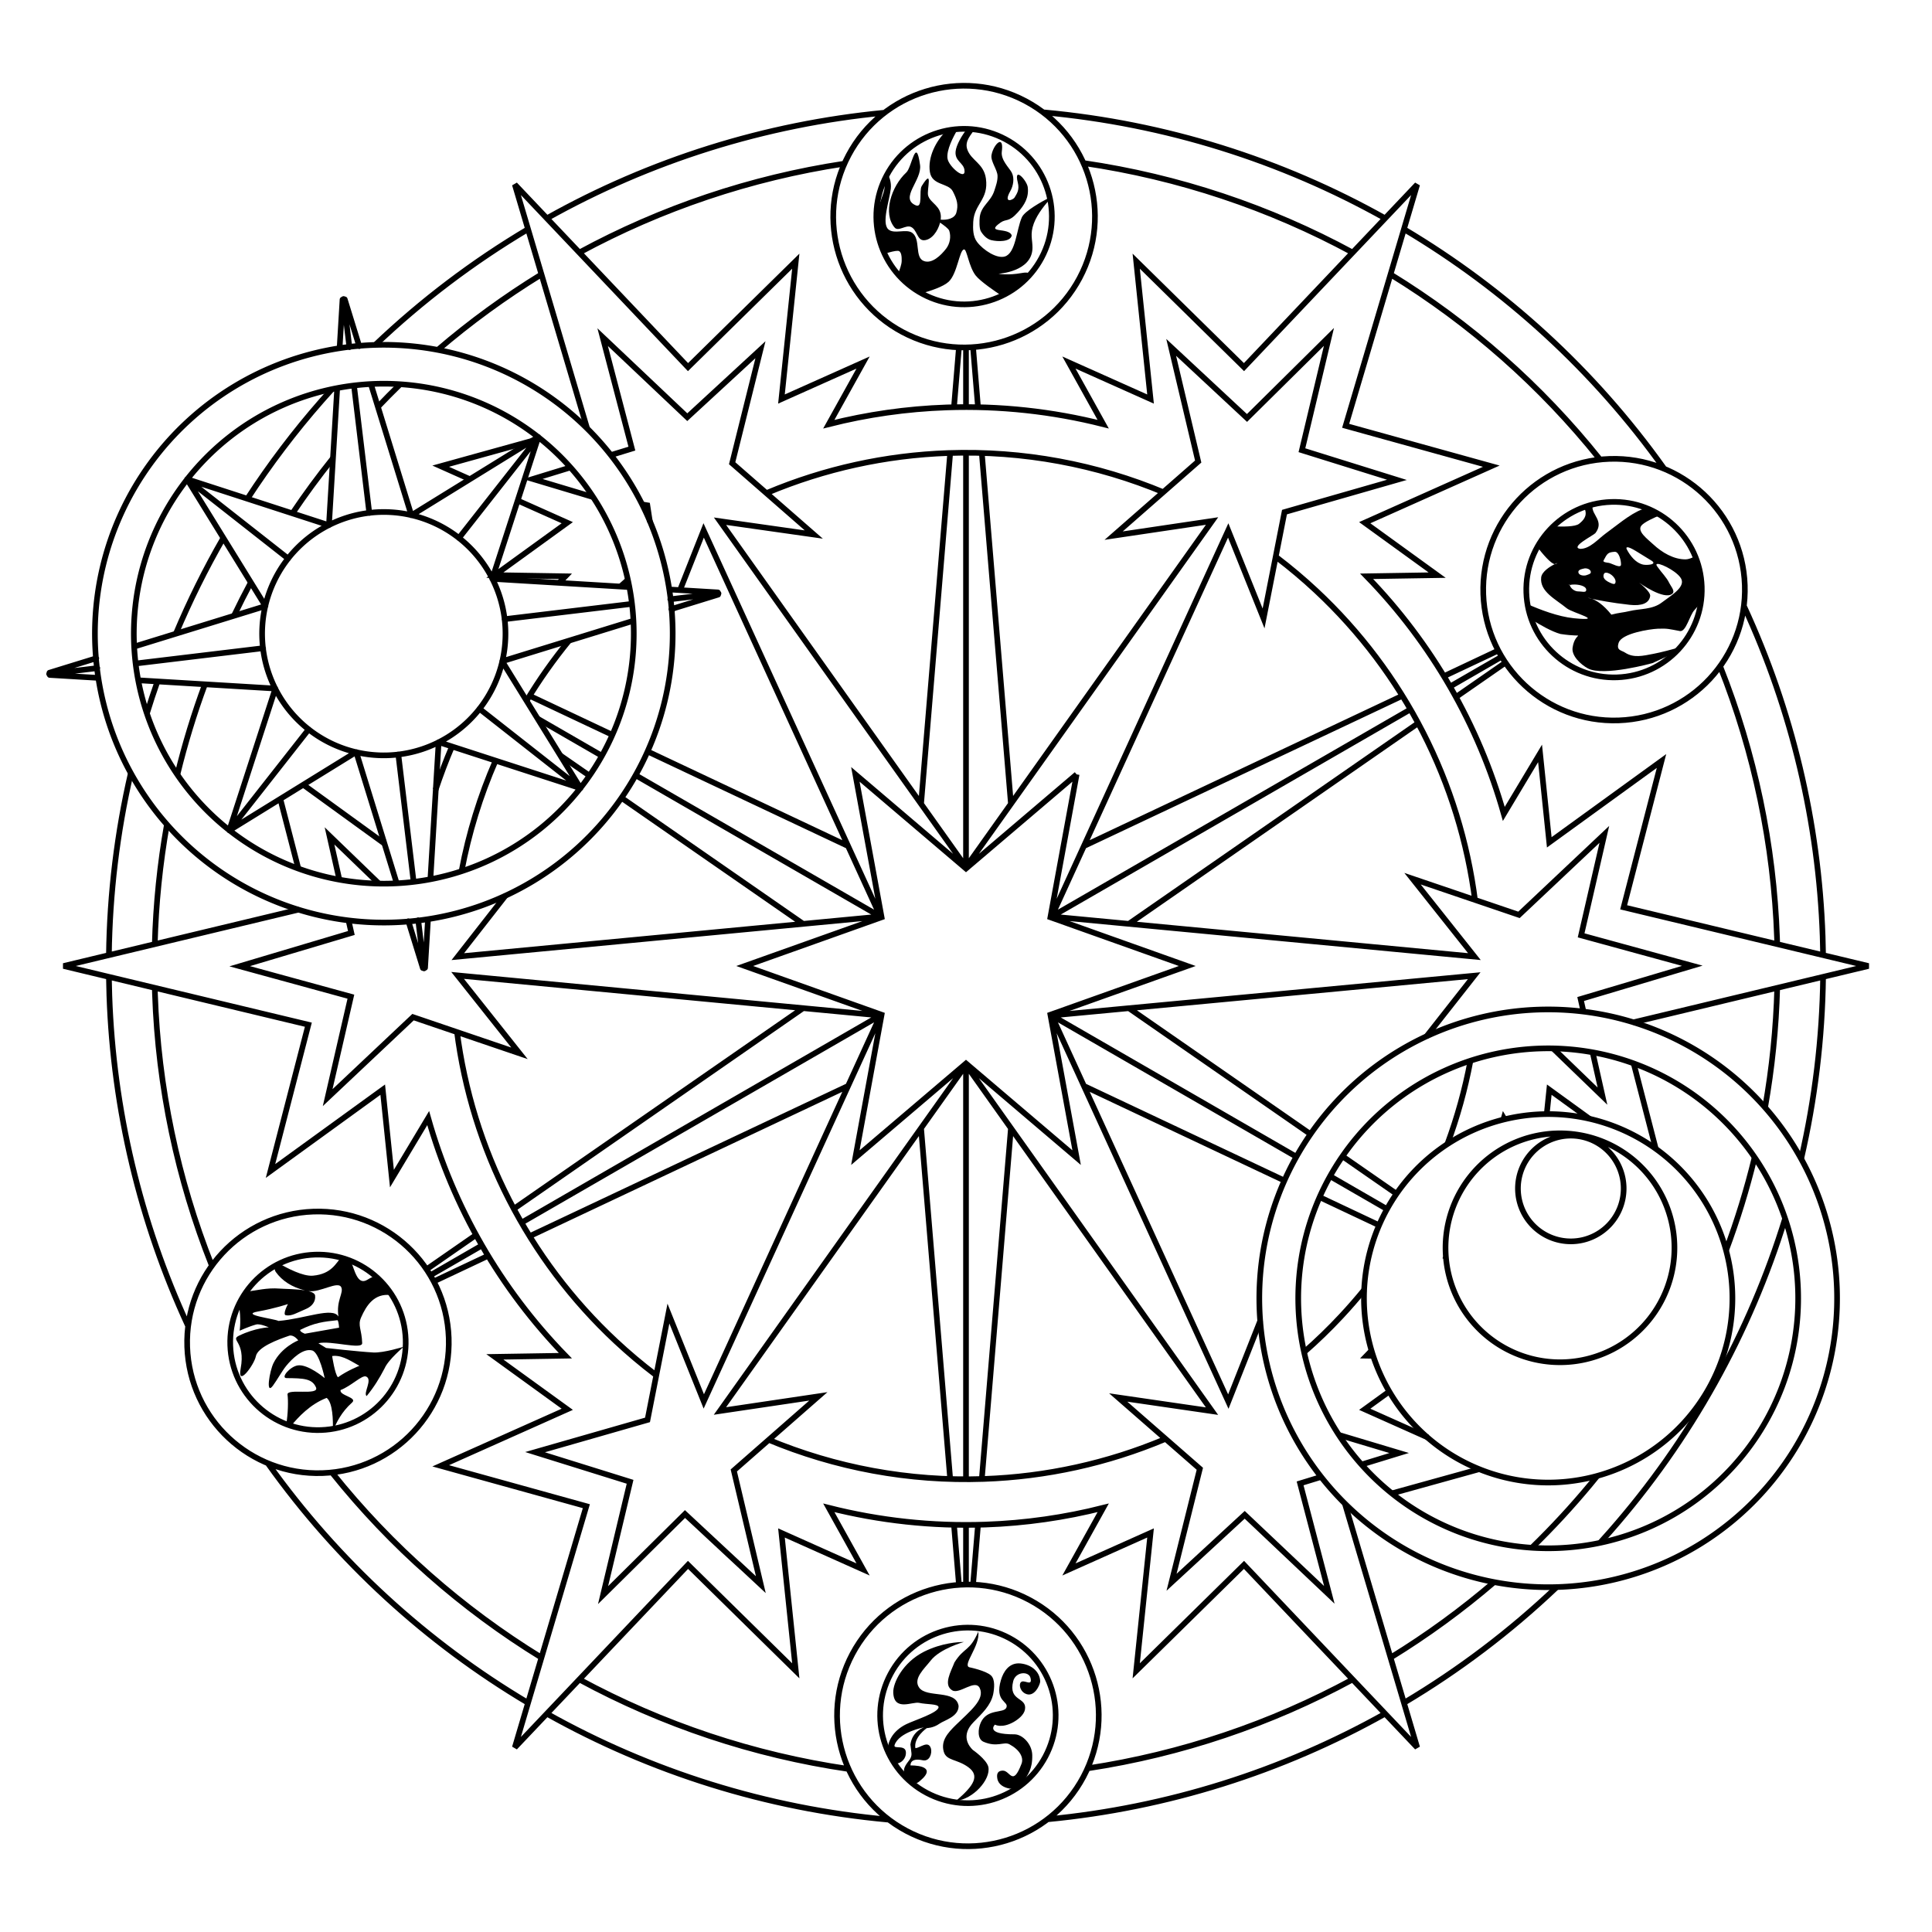 <?xml version="1.0" encoding="UTF-8" standalone="no"?>
<!-- Created with Inkscape (http://www.inkscape.org/) -->

<svg
   xmlns:dc="http://purl.org/dc/elements/1.1/"
   xmlns:cc="http://creativecommons.org/ns#"
   xmlns:rdf="http://www.w3.org/1999/02/22-rdf-syntax-ns#"
   xmlns:svg="http://www.w3.org/2000/svg"
   xmlns="http://www.w3.org/2000/svg"
   xmlns:sodipodi="http://sodipodi.sourceforge.net/DTD/sodipodi-0.dtd"
   xmlns:inkscape="http://www.inkscape.org/namespaces/inkscape"
   width="1024"
   height="1024"
   viewBox="0 0 1024 1024"
   version="1.1"
   id="svg8"
   inkscape:version="0.92.2 (5c3e80d, 2017-08-06)"
   sodipodi:docname="sakura's-magic-circle-clear-card-arc.svg"
   enable-background="new"
   inkscape:export-filename="bitmap.png"
   inkscape:export-xdpi="96"
   inkscape:export-ydpi="96">
  <defs
     id="defs2" />
  <sodipodi:namedview
     id="base"
     pagecolor="#ffffff"
     bordercolor="#666666"
     borderopacity="1.0"
     inkscape:pageopacity="0.0"
     inkscape:pageshadow="2"
     inkscape:zoom="0.55371094"
     inkscape:cx="512"
     inkscape:cy="532.71416"
     inkscape:document-units="px"
     inkscape:current-layer="layer20"
     showgrid="false"
     units="px"
     inkscape:window-width="1440"
     inkscape:window-height="770"
     inkscape:window-x="0"
     inkscape:window-y="23"
     inkscape:window-maximized="0"
     objecttolerance="1" />
  <g
     inkscape:groupmode="layer"
     id="layer27"
     inkscape:label="text"
     style="display:inline"
     sodipodi:insensitive="true">
    <path
       style="display:inline;opacity:1;fill:#000000;fill-opacity:1;fill-rule:evenodd;stroke:none;stroke-width:1px;stroke-linecap:butt;stroke-linejoin:miter;stroke-opacity:1"
       d="m 844.179,267.399 c -1.421,0.354 -2.816,0.772 -4.18,1.253 -0.122,0.439 -0.132,0.863 0.019,1.256 1.405,3.643 -0.916,6.003 -3.09,7.724 -2.056,1.627 -8.857,1.572 -13.623,1.309 -3.356,3.217 -6.229,6.926 -8.502,11.01 2.973,3.82 7.22,8.829 9.243,9.062 1.392,-0.68 2.015,-0.79 0.524,-0.066 -0.15,0.073 -0.328,0.089 -0.524,0.066 -2.341,1.143 -6.86,3.901 -7.198,7.039 -0.812,7.534 7.619,11.477 13.593,16.372 2.896,2.373 21.094,6.993 3.707,5.253 -8.32,-0.833 -18.222,-4.659 -24.555,-7.48 0.467,2.816 1.187,5.543 2.133,8.159 4.642,2.917 10.767,6.415 15.316,7.66 15.067,2.309 7.804,-2.195 6.462,7.247 -0.65,4.321 4.225,8.879 8.058,10.979 8.222,4.506 34.29,-2.78 34.29,-2.78 l 11.986,-5.532 c 0.958,-0.929 1.87,-1.904 2.745,-2.911 -4.754,1.312 -10.299,2.763 -14.114,3.5 -5.706,1.102 -10.662,2.33 -15.137,-0.618 -2,-1.317 -4.791,-1.095 -3.398,-5.251 1.664,-4.966 16.416,-7.216 20.698,-7.414 5.25,-0.243 6.307,0.235 11.739,1.236 3.261,0.601 5.196,-8.478 7.723,-11.122 1.328,-1.39 2.456,-2.785 3.422,-4.174 0.385,-2.689 0.539,-5.45 0.442,-8.26 -0.197,-5.698 -1.413,-11.12 -3.463,-16.1 -1.725,0.904 -3.577,1.647 -5.035,1.659 -6.357,0.053 -12.509,-3.572 -17.3,-8.032 -3.038,-2.828 -8.629,-6.87 -6.178,-9.885 1.497,-1.843 6.884,-4.251 10.025,-5.551 -2.352,-1.463 -4.842,-2.721 -7.444,-3.75 -2.635,0.686 -5.917,2.18 -9.994,4.975 -3.936,2.699 -4.775,3.538 -11.481,8.483 -4.208,3.103 -8.4,8.187 -13.541,8.199 -5.596,-0.849 6.978,-7.138 8.032,-8.341 4.754,-6.184 -1.753,-9.623 -1.545,-13.901 0.02,-0.405 0.077,-0.839 0.146,-1.275 z m 18.437,22.659 c 0.7,0.011 2.104,0.565 4.586,2.092 l 8.032,4.943 c 3.544,2.181 -2.415,2.575 -4.325,2.162 -3.845,-0.833 -6.825,-4.546 -8.649,-8.032 -0.338,-0.645 -0.343,-1.177 0.356,-1.165 z m -6.634,2.398 c 2.132,0.107 3.261,4.597 3.188,6.799 -0.076,2.291 -5.044,-0.726 -6.486,-0.927 -1.004,-0.14 -3.253,-0.338 -2.78,-1.235 2.05,-3.887 2.348,-4.342 5.869,-4.634 0.071,-0.006 0.141,-0.007 0.21,-0.003 z m 22.606,6.428 c 2.493,-0.047 11.446,4.711 12.71,8.403 1.49,4.355 -6.278,8.803 -10.503,12.048 -5.003,3.844 -11.623,3.205 -17.223,4.569 -3.339,0.813 -5.028,0.713 -9.515,1.871 -4.372,-5.461 -8.022,-7.567 -10.228,-8.385 -1.427,-0.315 -2.267,-0.525 -2.267,-0.525 0,0 0.83,-0.007 2.267,0.525 3.351,0.74 10.319,2.122 19.975,3.182 6.214,0.682 10.246,-0.754 10.812,-4.634 0.348,-2.387 -5.869,-7.105 -5.869,-7.105 0,0 13.304,9.522 17.608,5.869 1.656,-1.406 -0.71,-3.828 -1.544,-5.561 -1.6,-3.322 -3.927,-5.292 -6.488,-8.959 -0.626,-0.896 -0.434,-1.285 0.264,-1.298 z m -38.399,2.344 c 1.168,-0.049 2.607,0.564 2.917,1.607 0.382,1.287 -0.907,1.504 -2.162,1.981 -1.402,0.532 -3.883,0.198 -4.325,-1.235 -0.474,-1.537 1.521,-1.933 3.089,-2.291 0.152,-0.035 0.314,-0.055 0.481,-0.062 z m 11.126,2.317 c 2.49,0.05 5.833,3.457 4.767,5.596 -0.416,0.835 -1.931,0.076 -2.78,-0.308 -1.395,-0.63 -3.073,-1.594 -3.398,-3.09 -0.167,-0.766 0.155,-2.025 0.927,-2.162 0.157,-0.028 0.319,-0.04 0.485,-0.036 z m -16.596,6.256 c 3.078,0.076 6.655,1.186 5.916,3.356 -0.327,0.962 -2.724,0.264 -4.015,0.309 -1.914,0.067 -4.184,-1.537 -4.634,-3.399 -0.666,0.184 -0.162,-0.671 0,0 0.737,-0.203 1.707,-0.292 2.733,-0.266 z"
       id="path2035"
       inkscape:connector-curvature="0" />
    <path
       style="display:inline;opacity:1;fill:#000000;fill-opacity:1;fill-rule:evenodd;stroke:none;stroke-width:1px;stroke-linecap:butt;stroke-linejoin:miter;stroke-opacity:1"
       d="m 180.794,666.595 c -2.651,2.553 -4.847,8.648 -14.942,9.543 -5.324,0.472 -13.866,-4.1 -17.825,-6.429 -0.872,0.429 -1.728,0.886 -2.567,1.367 -0.038,1.067 0.095,2.237 0.715,3.1 3.307,4.61 8.496,8.099 15.519,9.771 0.629,0.107 1.231,0.226 1.782,0.366 6.161,0.904 15.665,-5.564 17.375,-2.083 1.477,3.009 -2.786,7.073 -1.454,15.583 -3.017,-5.24 -17.551,1.102 -31.771,2.315 -2.408,-1.22 -20.514,-3.275 -11.004,-4.985 9.221,-1.658 15.999,-3.966 15.999,-3.966 0,0 -3.064,5.637 -1.072,5.954 3.167,0.504 5.558,-1.229 10.698,-3.387 2.999,-1.259 5.164,-3.83 4.771,-7.059 -0.136,-1.118 -1.538,-1.863 -3.541,-2.372 -0.114,-0.017 -0.229,-0.031 -0.34,-0.052 -0.489,-0.096 -0.969,-0.201 -1.442,-0.314 -4.511,-0.766 -10.668,-0.752 -13.472,-0.97 -7.006,-0.544 -12.118,1.05 -17.627,1.588 -1.531,2.154 -2.886,4.439 -4.037,6.84 1.434,7.586 0.468,13.889 0.468,13.889 0,0 5.235,-2.359 8.765,-3.282 2.082,-0.544 6.676,1.515 6.676,1.515 0,0 -7.066,0.205 -15.688,4.365 -5.128,2.474 3.523,2.796 0.779,17.459 -1.936,10.345 7.162,-1.979 8.025,-6.396 0.988,-5.053 11.656,-8.917 17.862,-11.055 2.474,-0.496 4.63,2.526 4.63,2.526 0,0 -8.865,3.507 -13.113,12.05 -2.056,4.134 -4.284,17.388 -0.288,11.932 2.326,-3.177 4.874,-7.825 6.956,-10.393 3.159,-3.895 8.993,-9.571 13.828,-8.241 3.872,1.065 6.629,14.649 6.629,14.649 0,0 -8.875,-7.54 -14.264,-6.729 -4.146,0.624 -9.272,6.699 -5.913,6.729 9.018,0.081 13.575,0.255 15.575,4.923 1.937,4.522 -15.56,0.347 -15.088,3.817 0.426,3.13 0.311,10.232 -0.684,15.687 0.843,0.327 1.699,0.63 2.564,0.909 3.747,-4.603 10.148,-11.528 18.877,-14.853 3.295,2.554 3.389,12.319 3.28,16.404 0.206,-0.035 0.412,-0.07 0.616,-0.108 1.167,-3.004 3.975,-8.876 9.538,-13.798 3.141,-2.779 -6.819,-3.677 -6.08,-6.645 5.613,-2.095 11.289,-8.063 13.499,-7.189 3.733,1.477 -1.66,8.88 0.325,10.369 3.976,-4.845 6.698,-9.312 9.515,-14.682 2.016,-4.698 10.198,-11.477 10.198,-11.477 0,0 -10.705,3.37 -16.188,3.062 -7.852,-0.442 -25.023,-2.385 -25.023,-2.385 l -4.066,-2.509 c 6.471,-1.632 23.327,3.639 23.204,-0.064 -0.246,-7.409 -2.482,-9.288 -0.56,-13.65 2.795,-6.343 7.013,-12.91 15.749,-11.798 0.199,0.025 0.382,0.017 0.558,-0.006 -2.436,-3.805 -5.407,-7.226 -8.807,-10.162 -1.261,0.415 -2.633,1.051 -4.132,1.985 -5.364,3.342 -6.791,-5.234 -8.879,-9.938 -1.659,-0.669 -3.363,-1.246 -5.108,-1.722 z m -1.902,33.136 c 0.672,0.76 0.824,3.96 0.824,3.96 l -18.113,3.208 c 0,0 -2.754,-0.986 -2.498,-2.027 7.533,-3.793 12.389,-4.375 19.787,-5.141 z m -1.851,18.908 c 4.982,-0.201 9.702,3.253 13.438,5.264 0,0 -6.504,2.57 -11.336,6.064 -1.606,-1.353 -3.103,-11.238 -3.103,-11.238 0.334,-0.047 0.667,-0.076 1,-0.09 z"
       id="path2086"
       inkscape:connector-curvature="0" />
    <path
       style="display:inline;opacity:1;fill:#000000;fill-opacity:1;fill-rule:evenodd;stroke:none;stroke-width:1px;stroke-linecap:butt;stroke-linejoin:miter;stroke-opacity:1"
       d="m 518.524,864.805 c -4.639,10.707 -7.485,8.099 -12.645,16.31 -1.767,4.662 -6.152,11.979 -1.099,14.844 3.779,2.142 12.073,-6.165 14.478,-1.283 2.965,6.02 -5.228,12.333 -12.645,19.608 -4.368,4.285 -8.014,8.404 -6.414,14.112 1.387,4.944 6.979,3.842 13.011,8.246 6.201,4.527 3.033,9.745 -6.414,17.776 8.808,-0.661 18.484,-11.254 17.042,-17.959 -1.03,-4.018 -8.246,-8.98 -8.246,-8.98 -1.917,-1.839 -6.584,-7.557 0.366,-14.661 4.725,-4.829 9.08,-8.813 10.446,-14.843 0.62,-3.215 1.073,-7.781 -1.1,-9.896 -2.659,-2.587 -11.544,-4.398 -11.544,-4.398 -3.793,-1.177 5.851,-11.393 4.765,-18.875 z m -8.158,5.494 c -2.107,0.015 -11.127,0.373 -20.613,5.135 -11.373,5.779 -16.49,16.618 -16.31,21.623 0.37,10.285 10.189,4.686 13.744,5.498 3.862,0.881 9.987,0.482 10.263,2.199 0.195,2.977 -13.113,7.107 -17.227,9.163 -7.351,3.674 -9.802,9.495 -9.773,14.007 1.003,2.283 2.185,4.491 3.549,6.597 3.027,0.821 5.593,-1.902 6.041,-4.294 1.214,-6.483 -6.828,-2.572 -5.887,-5.337 2.346,-6.89 15.554,-9.37 15.554,-9.37 0,0 -6.295,2.159 -7.17,9.141 0.506,4.775 0.973,5.169 0.06,7.184 -0.913,2.016 -4.966,5.064 -2.9,8.851 0.639,1.172 1.246,2.059 1.824,2.742 0.546,0.501 1.106,0.991 1.679,1.468 1.904,1.073 3.369,-0.119 4.355,-0.934 10.495,-8.689 -4.948,-8.247 -4.948,-8.247 0,0 -0.587,-4.264 6.414,-2.749 3.893,0.842 5.06,-4.042 4.397,-6.231 -1.376,-4.544 -5.584,-0.37 -8.246,-0.183 -1.022,-5.77 6.048,-10.628 6.048,-10.628 0,0 3.494,-0.022 6.78,-2.383 2.423,-1.741 10.121,-3.651 10.079,-9.346 -1.368,-8.845 -16.907,-4.11 -20.891,-9.712 -3.409,-4.794 2.847,-10.158 6.048,-14.294 4.974,-6.429 17.593,-9.896 17.593,-9.896 0,0 -0.16,-0.005 -0.461,-0.005 z m 29.478,11.315 c -5.044,0.031 -7.944,4.21 -9.316,8.8 -3.49,11.679 4.264,11.192 2.886,14.615 -1.317,3.272 -10.178,0.32 -13.608,8.018 -1.523,3.417 -1.812,8.702 1.466,10.124 7.228,3.137 10.844,-0.245 13.745,1.329 5.484,2.976 7.663,7.03 6.414,10.308 -4.737,12.429 -6,3.606 -9.896,3.664 -3.36,0.05 -3.21,2.527 -2.931,4.216 0.519,3.146 3.474,4.784 6.597,5.315 2.439,0.415 6.597,-1.678 7.88,-4.399 1.452,-3.08 4.195,-5.591 4.031,-13.378 -0.127,-6.019 -5.351,-11.004 -9.391,-10.995 -15.869,0.035 -10.4,-5.132 -10.4,-5.132 0,0 3.559,2.072 9.712,-1.282 2.521,-1.375 5.751,-3.901 6.231,-6.781 1.127,-6.762 -9.026,-4.062 -6.231,-15.027 1.293,-5.071 8.294,-5.374 9.163,-1.65 1.032,4.422 -2.703,1.253 -4.558,1.911 -1.855,0.659 -1.364,4.711 1.659,6.312 4.954,2.624 8.074,-4.955 8.031,-6.39 -0.16,-5.267 -4.753,-8.954 -10.446,-9.529 -0.356,-0.036 -0.701,-0.052 -1.037,-0.05 z"
       id="path2094"
       inkscape:connector-curvature="0" />
    <path
       style="display:inline;opacity:1;fill:#000000;fill-opacity:1;fill-rule:evenodd;stroke:none;stroke-width:1px;stroke-linecap:butt;stroke-linejoin:miter;stroke-opacity:1"
       d="m 512.571,68.313 c -2.736,3.329 -5.775,8.641 -6.086,11.965 -0.476,5.082 4.081,5.948 4.681,9.684 1.005,6.26 -8.353,-1.665 -8.967,-5.943 -0.643,-4.474 2.987,-11.447 5.467,-15.601 -2.024,0.147 -4.033,0.415 -6.012,0.822 -5.856,5.69 -9.968,14.319 -8.802,21.879 1.128,7.317 9.788,5.729 12.144,10.273 2.246,4.333 3.07,7.24 1.871,11.363 -0.864,2.972 -4.668,3.986 -8.303,3.669 0.031,-0.223 0.061,-0.447 0.079,-0.665 0.538,-6.623 -5.554,-7.965 -6.726,-12.126 -0.837,-2.97 2.942,-15.21 -3.39,-5.015 -1.557,2.507 0.767,11.88 -3.13,10.224 -8.825,-3.751 3.378,-13.261 2.244,-21.411 -2.183,-15.695 -4.369,1.268 -7.235,3.929 -8.059,7.483 -12.589,21.855 -6.221,29.262 1.955,2.274 5.9,-1.532 8.587,-0.37 3.322,1.436 3.29,7.184 6.908,7.087 4.161,-0.111 7.448,-4.914 8.573,-9.343 2.105,1.442 4.51,3.22 4.865,4.299 1.038,3.156 0.363,6.9 -1.676,9.523 -2.75,3.538 -7.421,8.131 -11.759,6.538 -5.054,-1.856 -1.59,-11.542 -6.158,-14.934 -3.168,-2.352 -9.656,0.889 -12.705,-1.88 -3.678,-3.34 0.633,-15.367 1.315,-21.517 0.361,-3.254 -0.672,-6.247 -1.744,-7.911 -0.156,0.28 -0.312,0.561 -0.463,0.845 -0.458,0.86 -0.881,1.73 -1.28,2.605 0.277,2.659 0.505,4.272 -0.809,7.825 -1.335,3.61 -2.44,7.327 -3.366,10.927 -0.068,6.988 1.445,13.889 4.376,20.176 2.824,-0.88 5.604,-1.606 7.012,-1.551 1.917,0.075 2.105,3.04 2.053,5.378 -0.042,1.863 -1.022,4.622 -2.033,7.01 3.474,3.998 7.69,7.461 12.582,10.168 4.61,-1.283 11.425,-3.51 14.289,-6.122 4.69,-4.276 5.729,-16.962 8.217,-17.175 1.517,-0.129 2.482,9.097 6.142,13.802 2.457,3.159 10.715,8.733 13.863,10.805 5.355,-2.543 10.256,-6.116 14.369,-10.625 0.598,-1.384 -0.247,-2.116 -3.747,-1.485 -7.604,1.37 -12.335,0.394 -12.335,0.394 0,0 17.857,-1.007 17.973,-13.736 0.039,-4.331 -1.43,-7.21 0.728,-12.974 1.937,-5.175 6.17,-10.214 8.608,-12.851 -0.06,-0.294 -0.135,-0.584 -0.2,-0.876 -4.106,2.124 -13.251,7.151 -14.77,10.545 -2.846,6.36 -3.198,18.908 -8.967,20.731 -4.26,1.346 -11.45,-3.316 -14.755,-7.658 -2.233,-2.934 -2.247,-6.961 -2.053,-10.643 0.511,-9.668 8.274,-11.758 6.726,-22.972 -1.121,-8.117 -7.833,-9.485 -9.89,-15.498 -1.529,-4.47 2.225,-7.872 3.829,-10.548 -1.305,-0.155 -2.612,-0.253 -3.917,-0.296 z m 17.457,6.949 c -1.483,-0.1 -3.971,3.553 -4.517,6.974 -0.524,3.28 3.094,7.668 3.203,10.927 0.092,2.757 -0.867,5.323 -1.696,7.912 -1.903,5.942 -6.962,7.867 -7.724,13.941 -0.216,1.723 -0.326,6.045 0.565,7.535 1.234,2.064 3.131,4.126 5.463,4.71 3.621,0.907 10.221,0.97 10.927,-2.449 -1.466,-4.536 -14.341,-0.841 -6.028,-6.783 3.137,-2.242 4.37,-0.03 9.232,-5.463 3.461,-3.867 5.975,-7.834 5.275,-13.375 -0.44,-3.484 -7.584,-11.486 -5.275,-2.45 1.004,3.929 -0.489,5.881 -1.696,7.913 -0.791,1.332 -6.203,3.584 -2.26,-3.391 1.612,-2.851 2.263,-6.89 0.753,-9.797 -1.312,-2.525 -5.865,-6.582 -5.275,-11.115 0.471,-3.62 -0.057,-5.03 -0.946,-5.09 z"
       id="path2033"
       inkscape:connector-curvature="0" />
  </g>
  <g
     inkscape:groupmode="layer"
     id="layer21"
     inkscape:label="frame"
     style="display:inline">
    <path
       id="path3012-83"
       style="display:inline;opacity:1;fill:none;fill-rule:evenodd;stroke:#000000;stroke-width:3;stroke-linecap:butt;stroke-linejoin:miter;stroke-miterlimit:4;stroke-dasharray:none;stroke-opacity:1"
       d="m 356.565,322.594 -0.611,1.555 m -41.819,-60.762 -31.724,-9.509 19.943,-6.115 m 21.219,-6.506 11.342,-3.477 -15.495,-59.091 44.851,42.432 38.782,-35.757 -14.995,60.159 43.268,37.784 -49.703,-7.054 130.175,183.036 m -331.961,6.8 -5.186,-23.056 26.067,25.169 m 67.263,6.421 -25.334,32.413 223.577,-21.215 m 243.585,274.776 31.778,9.526 -19.839,6.083 m -21.328,6.539 -11.337,3.476 15.495,59.091 -44.851,-42.432 -38.782,35.756 14.995,-60.159 -43.268,-37.784 49.715,7.235 -130.187,-183.217 m 331.945,-6.873 5.202,23.129 -26.026,-25.129 m -67.433,-6.298 25.474,-32.402 -223.59,21.041 m -1.036,-0.349 v 0 m 0,0 0.666,0.384 m 0,0 129.871,74.981 m 17.838,10.299 30.141,17.402 m -160.759,-65.317 10e-4,4.1e-4 m 0,0 106.441,50.217 m 18.634,8.791 31.485,14.854 m 34.129,16.101 1.201,0.566 M 740.271,632.79 711.673,612.956 M 694.748,601.218 598.308,534.333 M 466.596,485.786 336.741,410.814 M 318.898,400.512 284.946,380.91 m 164.56,67.511 -10e-4,-4.2e-4 m 0,0 -106.403,-50.199 m -18.646,-8.797 -43.747,-20.639 m 16.266,31.61 15.349,10.645 m 16.926,11.739 96.442,66.887 m 0,0 v 0 m 40.903,48.547 -190.155,109.786 m -20.981,12.113 -27.399,15.819 m 197.632,-141.6 v 0 m 0,0 -153.311,106.328 m -20.023,13.887 -26.341,18.268 m 3.819,6.399 28.89,-13.63 m 22.004,-10.381 168.776,-79.625 m 0,0 10e-4,-4.2e-4 m 62.494,-11.15 -1e-5,219.518 m 1e-5,24.284 -1e-5,31.635 M 488.187,597.912 v 0 m 0,0 15.427,185.934 m 2.014,24.274 2.651,31.957 m 7.451,-0.109 2.642,-31.846 m 2.011,-24.239 15.43,-185.972 m 0,0 v 0 M 557.404,485.786 747.56,375.999 m 20.981,-12.114 27.398,-15.818 M 598.308,489.667 v -10e-4 m 0,0 L 751.619,383.339 m 20.023,-13.887 26.341,-18.268 m -3.82,-6.398 -28.889,13.629 m -22.006,10.382 -168.774,79.624 m 0,0 -10e-6,1e-5 M 511.999,459.571 V 240.054 m 10e-6,-24.284 -10e-6,-31.635 m 23.814,241.954 v 0 m 0,0 -15.427,-185.935 m -2.014,-24.274 -2.651,-31.957 m -7.451,0.109 -2.642,31.846 m -2.011,24.239 -15.43,185.972 m 0,0 v 0 m -20.925,60.082 v 0 m 0,0 -0.665,-0.384 m 0,0 -5.5e-4,-4.6e-4 m 0.665,52.044 v 0 m 0,0 -0.666,0.384 m 0,0 -5.5e-4,4.6e-4 m 45.405,25.445 v 0.768 m 44.738,-78.258 v 0 m 0,0 0.665,-0.384 m 0,0 5.4e-4,-4.6e-4 m -45.404,-25.445 v 0 m 0,0 v -0.769 m 58.639,-49.137 -13.901,75.737 72.54,25.83 -72.54,25.83 13.901,75.737 -58.639,-49.907 -58.639,49.907 13.901,-75.737 -72.54,-25.83 72.54,-25.83 -13.901,-75.737 58.639,49.907 58.639,-49.907 v 0 m 208.705,151.892 c -2.843,15.101 -6.956,29.908 -12.28,44.265 m -43.916,76.938 c -3.908,4.81 -7.991,9.501 -12.247,14.061 -6.247,6.696 -12.8,13.041 -19.627,19.023 m -74.075,46.262 c -30.109,12.626 -62.528,19.85 -95.787,21.001 -39.657,1.373 -78.721,-5.949 -114.624,-21.006 m -59.425,-34.304 c -7.244,-5.508 -14.239,-11.4 -20.953,-17.664 -46.635,-43.514 -76.3,-101.829 -84.277,-164.587 m 2.518,-84.618 c 3.794,-20.163 9.853,-39.803 18.036,-58.546 m 16.394,-31.7 c 6.715,-11.128 14.249,-21.811 22.567,-31.953 m 27.186,-28.633 c 1.296,-1.18 2.602,-2.347 3.919,-3.5 m 74.047,-46.239 c 30.109,-12.626 62.529,-19.85 95.788,-21.002 39.657,-1.373 78.721,5.949 114.624,21.006 m 59.425,34.304 c 7.245,5.508 14.24,11.4 20.954,17.664 46.635,43.514 76.3,101.829 84.277,164.587 m -224.317,60.847 93.494,204.339 16.967,-42.933 M 512.212,459.273 642.418,276.149 l -52.163,7.75 44.813,-39.269 -14.322,-60.521 40.193,37.421 43.427,-42.965 -14.322,60.059 50.357,15.708 -59.597,17.094 -11.088,56.363 -18.742,-46.645 -93.441,204.357 m -91.085,-0.034 -93.493,-204.337 -12.535,31.651 m -15.941,-36.073 -1.373,-8.895 -2.973,-0.487 m -63.055,-10.331 -0.407,-0.067 0.48,-0.161 m 189.124,281.418 -223.738,-21.204 32.794,41.299 -56.415,-19.175 -45.252,42.663 12.311,-53.519 -58.922,-16.126 59.173,-17.626 -1.531,-6.805 m 327.091,77.036 -130.206,183.124 52.163,-7.75 -44.813,39.269 14.322,60.521 -40.193,-37.421 -43.427,42.965 14.322,-60.059 -50.357,-15.708 59.597,-17.094 11.088,-56.363 18.742,46.571 93.44,-204.283 m 91.26,-52.684 223.737,21.204 -32.793,-41.299 56.414,19.175 45.252,-42.663 -12.311,53.519 58.922,16.126 -59.173,17.626 1.543,6.859 M 286.115,232.523 l -1.203,0.333 m 0,0 -0.744,0.206 m 0,0 -2.224,0.616 m 0,0 -48.36,13.405 15.459,6.904 m 25.337,11.316 26.283,11.738 -38.378,27.792 37.379,0.609 c -1.118,1.149 -2.229,2.306 -3.33,3.474 m -56.758,86.73 c -3.211,7.52 -6.11,15.169 -8.689,22.928 m -27.855,26.149 -0.179,1.732 -42.117,-30.525 m -12.168,7.51 9.549,36.903 m 0.452,21.716 -124.837,29.941 129.702,31.108 -20.066,77.549 59.485,-43.113 4.879,47.133 19.218,-32.065 c 13.318,47.088 38.181,90.452 72.71,125.945 l -37.375,0.609 38.378,27.792 -67.079,29.958 77.192,21.398 -37.911,127.878 91.791,-96.771 57.126,56.152 -7.594,-73.072 43.257,19.342 -18.159,-32.671 c 26.861,6.802 54.773,9.862 82.962,8.886 21.244,-0.736 42.173,-3.751 62.464,-8.889 l -18.161,32.674 43.259,-19.342 -7.595,73.072 57.127,-56.152 91.79,96.771 -37.911,-127.878 0.837,-0.232 m 23.733,-6.579 46.353,-12.849 m -27.371,-16.763 -33.437,-14.933 13.087,-9.477 m -8.557,-18.866 -3.531,-0.058 c 0.896,-0.921 1.788,-1.847 2.673,-2.78 m 69.77,-122.205 c 0.092,-0.32 0.183,-0.64 0.273,-0.96 l 0.453,0.756 m 22.291,-2.778 1.35,-13.046 21.519,15.596 m 34.959,15.896 -11.721,-45.3 m -0.427,-21.805 124.791,-29.93 -129.701,-31.108 20.065,-77.55 -59.485,43.113 -4.879,-47.133 -19.217,32.065 C 783.734,384.3 758.87,340.937 724.34,305.443 l 37.376,-0.609 -38.379,-27.792 67.08,-29.958 -77.194,-21.398 37.911,-127.878 -91.79,96.771 -57.127,-56.152 7.595,73.072 -43.259,-19.342 18.159,32.67 c -26.86,-6.802 -54.774,-9.861 -82.962,-8.885 -21.244,0.736 -42.173,3.751 -62.464,8.889 l 18.161,-32.674 -43.257,19.342 7.594,-73.072 -57.126,56.152 -91.791,-96.771 37.911,127.878 -0.955,0.265 m 139.81,711.619 c -50.375,-7.383 -98.565,-23.57 -142.552,-47.407 M 286.962,878.549 C 244.984,852.777 207.381,819.766 176.077,780.618 M 112.235,670.708 C 94.028,624.847 83.848,576.196 82.141,526.883 c -0.038,-1.096 -0.072,-2.191 -0.101,-3.286 m 1.53e-4,-23.218 c 0.576,-21.33 2.736,-42.495 6.423,-63.331 m 5.583,-26.614 c 3.936,-16.194 8.808,-32.14 14.588,-47.755 m 15.37,-36.313 c 2.839,-5.935 5.817,-11.808 8.93,-17.615 m 22.081,-36.674 c 6.697,-9.964 13.83,-19.675 21.388,-29.104 m 23.87,-27.33 c 3.862,-4.063 7.798,-8.044 11.806,-11.943 m 19.821,-18.113 c 17.304,-14.849 35.724,-28.265 55.071,-40.142 m 20.108,-11.609 c 43.314,-23.472 90.692,-39.521 140.203,-47.056 m 127.087,-0.351 c 50.375,7.383 98.564,23.57 142.551,47.406 m 20.118,11.615 c 41.978,25.771 79.581,58.783 110.886,97.931 m 63.841,109.909 c 18.207,45.861 28.387,94.513 30.094,143.826 0.038,1.096 0.072,2.192 0.101,3.287 m -2.1e-4,23.218 c -0.577,21.366 -2.743,42.567 -6.442,63.437 m -5.536,26.391 c -4.072,16.776 -9.149,33.285 -15.199,49.436 M 846.67,782.178 c -1.206,1.494 -2.423,2.98 -3.65,4.46 -9.831,11.849 -20.247,23.111 -31.193,33.753 m -19.779,18.066 c -17.289,14.831 -35.691,28.232 -55.018,40.097 m -20.108,11.609 c -43.314,23.472 -90.692,39.521 -140.204,47.057 M 470.584,964.42 C 406.32,958.537 344.864,939.133 289.854,908.296 m -9.983,-5.764 C 226.256,870.664 179.161,827.739 142.106,775.776 M 99.483,702.34 c -25.316,-54.866 -39.433,-114.231 -41.523,-174.621 -0.115,-3.317 -0.193,-6.632 -0.235,-9.944 m -5.48e-4,-11.531 c 0.413,-32.715 4.357,-65.088 11.641,-96.589 m 8.451,-31.387 c 1.769,-5.744 3.652,-11.452 5.648,-17.12 m 9.774,-25.325 c 7.301,-17.354 15.686,-34.269 25.119,-50.64 m 12.775,-20.854 c 11.815,-18.169 24.98,-35.567 39.438,-52.038 1.789,-2.038 3.595,-4.059 5.418,-6.062 m 22.807,-23.324 c 24.754,-23.561 51.966,-44.135 81.061,-61.429 m 10.008,-5.778 c 54.614,-30.611 115.452,-49.88 178.881,-55.947 m 84.671,-0.172 c 64.264,5.883 125.719,25.287 180.73,56.124 m 9.984,5.764 c 53.615,31.868 100.709,74.793 137.764,126.755 m 42.624,73.437 c 25.316,54.866 39.432,114.231 41.523,174.62 v 0 c 0.115,3.318 0.193,6.633 0.235,9.945 m 5.5e-4,11.531 c -0.413,32.653 -4.342,64.964 -11.6,96.408 m -8.543,31.728 c -18.709,60.659 -50.087,117.266 -92.704,165.816 -1.806,2.057 -3.629,4.097 -5.469,6.118 m -22.866,23.373 c -24.725,23.517 -51.899,44.056 -80.95,61.324 m -10.008,5.778 c -54.614,30.612 -115.452,49.88 -178.881,55.947 m -20.394,-96.116 c 22.678,12.067 31.28,40.233 19.213,62.911 -12.067,22.678 -40.233,31.28 -62.911,19.213 -22.678,-12.067 -31.28,-40.233 -19.213,-62.911 12.067,-22.678 40.233,-31.28 62.911,-19.213 v 0 m 10.725,-20.155 c 33.809,17.99 46.634,59.981 28.644,93.791 -17.99,33.81 -59.981,46.634 -93.791,28.644 -33.81,-17.99 -46.634,-59.981 -28.644,-93.791 17.99,-33.81 59.981,-46.634 93.791,-28.644 v 0 M 215.011,709.864 c 0.889,25.673 -19.203,47.206 -44.876,48.095 -25.673,0.889 -47.206,-19.203 -48.095,-44.876 -0.889,-25.673 19.203,-47.206 44.876,-48.095 25.673,-0.889 47.206,19.203 48.095,44.876 v 0 m 22.817,-0.79 c 1.325,38.275 -28.628,70.377 -66.903,71.702 -38.275,1.325 -70.377,-28.628 -71.702,-66.903 -1.325,-38.275 28.628,-70.377 66.903,-71.702 38.275,-1.325 70.377,28.628 71.702,66.903 v 0 M 489.139,155.868 c -22.678,-12.067 -31.28,-40.233 -19.213,-62.911 12.067,-22.678 40.233,-31.28 62.911,-19.213 22.678,12.067 31.28,40.233 19.213,62.911 -12.067,22.678 -40.233,31.28 -62.911,19.213 v 0 M 478.414,176.024 C 444.605,158.034 431.781,116.042 449.77,82.233 467.76,48.423 509.752,35.599 543.561,53.589 c 33.81,17.99 46.634,59.981 28.644,93.791 -17.99,33.81 -59.981,46.634 -93.791,28.644 v 0 m 330.574,138.112 c -0.889,-25.673 19.203,-47.206 44.876,-48.095 25.673,-0.889 47.206,19.203 48.095,44.876 0.889,25.673 -19.203,47.206 -44.876,48.095 -25.673,0.889 -47.206,-19.203 -48.095,-44.876 v 0 m -22.817,0.79 c -1.325,-38.275 28.628,-70.377 66.903,-71.702 38.275,-1.325 70.377,28.628 71.702,66.903 1.325,38.275 -28.628,70.377 -66.903,71.702 -38.275,1.325 -70.377,-28.628 -71.702,-66.903 v 0"
       inkscape:connector-curvature="0"
       sodipodi:nodetypes="ccccccccccccccccccccccccccccccccccccccccccccccccccccccccccccccccccccccccccccccccccccccccccccccccccccccccccccccccccccccccccccccccccccccccccccccccccccccccccccccccccccccccccccccccccccccscccccccccccsccccccccccccccccccccccccccccccccccccccccccccccccccccccccccccccccccccccccccccccccccccccccccccccccccccccccccccccccccccccccccccccccccccccccccccccsccccccccccccccccccccccccccccccccccccccccccccccccccccsccccccccscccccccccccccccccccccccsssccccsscccssscccssscccssscccssscccssscccssscc" />
  </g>
  <g
     inkscape:groupmode="layer"
     id="layer20"
     inkscape:label="moon"
     style="display:inline">
    <path
       id="path4931-18-5"
       style="color:#000000;clip-rule:nonzero;display:inline;overflow:visible;visibility:visible;opacity:1;isolation:auto;mix-blend-mode:normal;color-interpolation:sRGB;color-interpolation-filters:linearRGB;solid-color:#000000;solid-opacity:1;fill:none;fill-opacity:0.444;fill-rule:evenodd;stroke:#000000;stroke-width:3;stroke-linecap:round;stroke-linejoin:round;stroke-miterlimit:4;stroke-dasharray:none;stroke-dashoffset:0;stroke-opacity:1;marker:none;color-rendering:auto;image-rendering:auto;shape-rendering:auto;text-rendering:auto;enable-background:accumulate"
       d="m 860.563,628.958 a 28.019,28.019 0 0 1 -27.033,28.972 28.019,28.019 0 0 1 -28.972,-27.033 28.019,28.019 0 0 1 27.033,-28.972 28.019,28.019 0 0 1 28.972,27.033 z m 26.894,30.299 a 60.665,60.665 0 0 1 -58.53,62.728 60.665,60.665 0 0 1 -62.728,-58.53 60.665,60.665 0 0 1 58.53,-62.728 60.665,60.665 0 0 1 62.728,58.53 z m 30.705,25.5 a 97.644,97.644 0 0 1 -94.207,100.965 97.644,97.644 0 0 1 -100.964,-94.207 97.644,97.644 0 0 1 94.207,-100.964 97.644,97.644 0 0 1 100.965,94.207 z m 34.825,-1.206 A 132.49,132.49 0 0 1 825.161,820.546 132.49,132.49 0 0 1 688.166,692.72 132.49,132.49 0 0 1 815.992,555.725 132.49,132.49 0 0 1 952.987,683.551 Z m 20.611,-0.714 A 153.113,153.113 0 0 1 825.874,841.157 153.113,153.113 0 0 1 667.555,693.434 153.113,153.113 0 0 1 815.278,535.115 153.113,153.113 0 0 1 973.597,682.838 Z"
       inkscape:connector-curvature="0" />
  </g>
  <g
     inkscape:groupmode="layer"
     id="layer18"
     inkscape:label="sun"
     style="display:inline">
    <path
       id="path4931-1-6-8-2"
       style="color:#000000;clip-rule:nonzero;display:inline;overflow:visible;visibility:visible;opacity:1;isolation:auto;mix-blend-mode:normal;color-interpolation:sRGB;color-interpolation-filters:linearRGB;solid-color:#000000;solid-opacity:1;fill:none;fill-opacity:0.444;fill-rule:evenodd;stroke:#000000;stroke-width:3;stroke-linecap:round;stroke-linejoin:round;stroke-miterlimit:4;stroke-dasharray:none;stroke-dashoffset:0;stroke-opacity:1;marker:none;color-rendering:auto;image-rendering:auto;shape-rendering:auto;text-rendering:auto;enable-background:accumulate"
       d="m 139.694,345.77 a 64.495,64.495 0 0 1 53.823,-73.635 64.495,64.495 0 0 1 73.635,53.823 64.495,64.495 0 0 1 -53.823,73.635 64.495,64.495 0 0 1 -73.635,-53.823 z M 72.506,356.214 A 132.49,132.49 0 0 1 183.074,204.946 132.49,132.49 0 0 1 334.341,315.514 132.49,132.49 0 0 1 223.773,466.782 132.49,132.49 0 0 1 72.506,356.214 Z m -20.378,3.168 A 153.113,153.113 0 0 1 179.906,184.568 153.113,153.113 0 0 1 354.72,312.347 153.113,153.113 0 0 1 226.941,487.16 153.113,153.113 0 0 1 52.128,359.381 Z m 47.026,-105.416 0.161,0.126 m 0,0 53.43,41.966 m 101.359,79.612 53.43,41.966 m 0,0 0.161,0.126 m -22.372,-186.168 -0.126,0.161 m 0,0 -41.966,53.43 m -79.612,101.359 -41.966,53.43 m 0,0 -0.126,0.161 m -95.493,-82.953 25.544,-3.07 m 20.453,-2.458 67.432,-8.103 m 127.924,-15.373 67.433,-8.103 m 20.452,-2.458 25.545,-3.07 m -198.709,-156.074 3.07,25.545 m 2.458,20.452 8.103,67.433 m 15.373,127.924 8.103,67.432 m 2.458,20.453 3.07,25.544 M 99.267,254.149 140.683,321.243 71.127,342.703 m -20.096,6.2 -24.807,7.653 0.143,1.187 25.751,1.549 m 21.223,1.276 72.592,4.366 -24.34,74.991 m 0,0 -0.068,0.21 h 4e-5 l 0.183,-0.113 m 0,0 67.095,-41.417 21.46,69.555 m 6.2,20.096 7.653,24.807 1.186,-0.143 1.549,-25.751 m 1.276,-21.223 4.366,-72.592 74.992,24.34 m 0,0 0.209,0.068 3e-5,-4e-5 -0.113,-0.183 m 0,0 -41.417,-67.095 69.555,-21.46 m 20.096,-6.2 24.807,-7.653 -0.143,-1.186 -25.751,-1.549 m -21.223,-1.276 -72.592,-4.366 24.34,-74.991 m 0,0 0.068,-0.21 -10e-6,-2e-5 -0.184,0.113 m 0,0 -67.093,41.416 -21.46,-69.555 m -6.2,-20.096 -7.653,-24.807 -1.186,0.143 -1.549,25.751 m -1.276,21.223 -4.366,72.592 -74.991,-24.34 m 0,0 -0.21,-0.068 -5e-6,-2e-5 v 0 l 0.113,0.183"
       inkscape:connector-curvature="0" />
  </g>
</svg>
